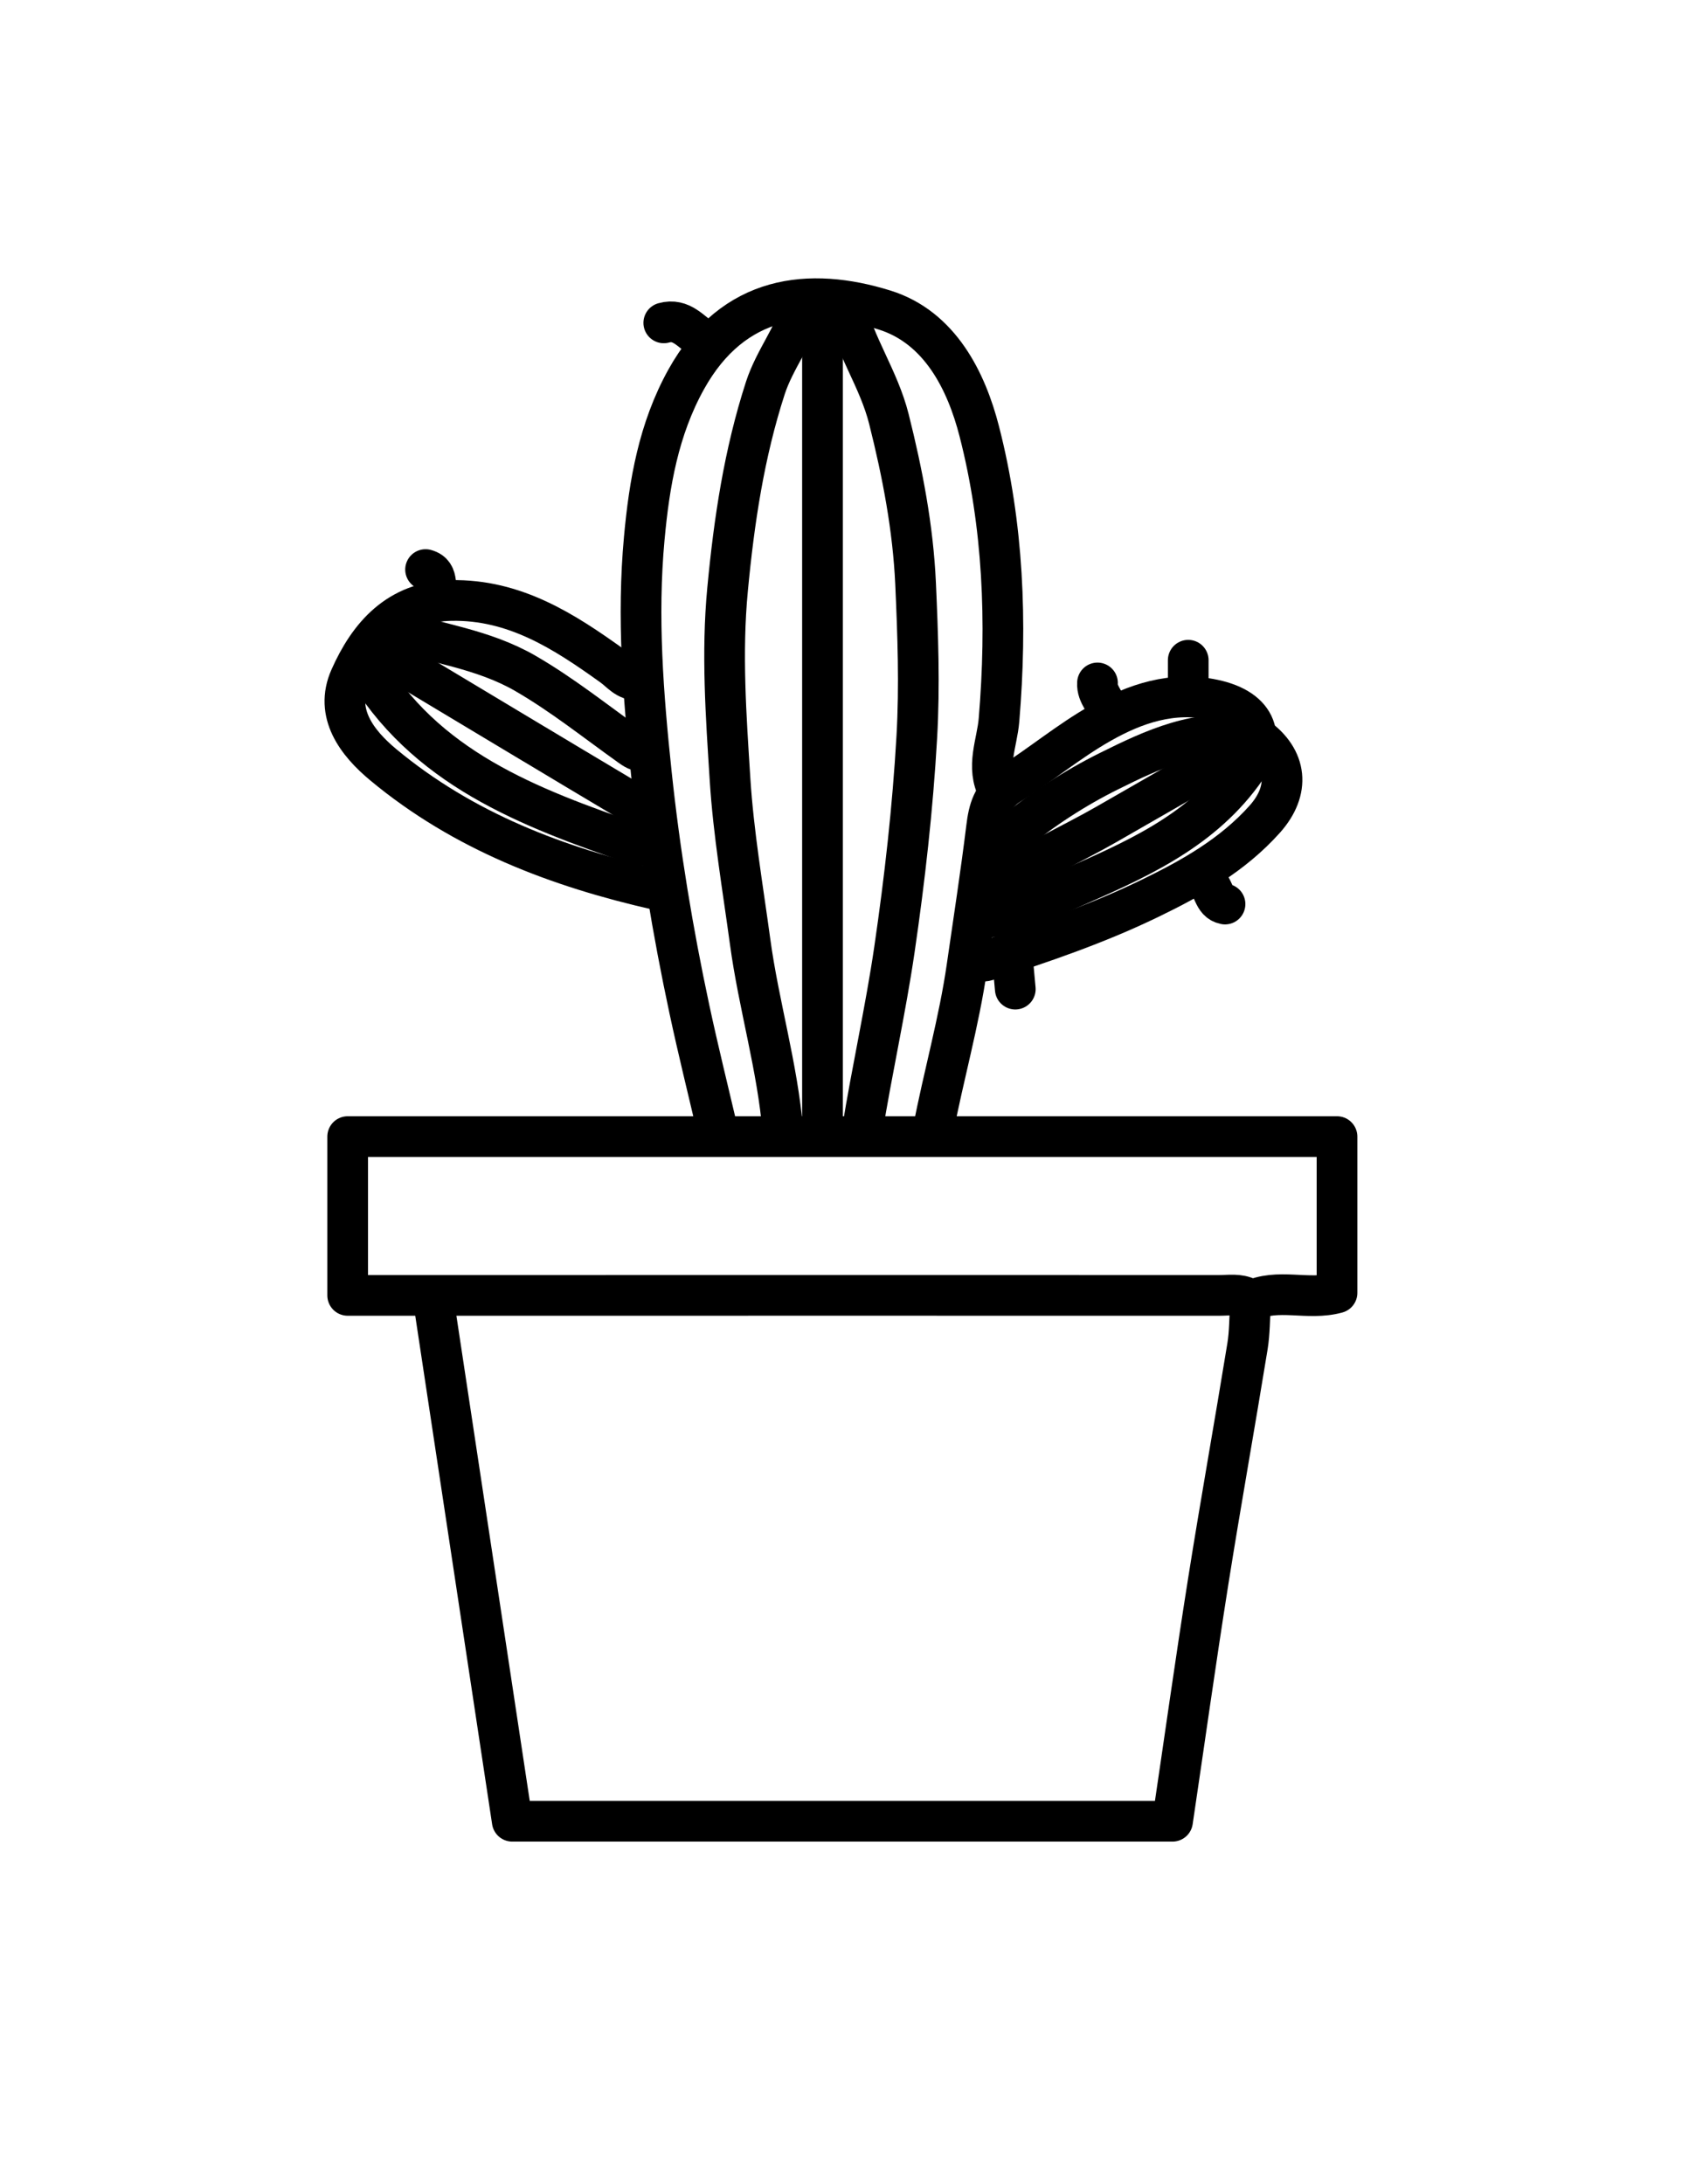 <?xml version="1.0" encoding="utf-8"?>
<!-- Generator: Adobe Illustrator 16.0.3, SVG Export Plug-In . SVG Version: 6.00 Build 0)  -->
<!DOCTYPE svg PUBLIC "-//W3C//DTD SVG 1.1//EN" "http://www.w3.org/Graphics/SVG/1.1/DTD/svg11.dtd">
<svg version="1.1" xmlns="http://www.w3.org/2000/svg" xmlns:xlink="http://www.w3.org/1999/xlink" x="0px" y="0px"
	 width="20.667px" height="26.833px" viewBox="0 0 20.667 26.833" enable-background="new 0 0 20.667 26.833" xml:space="preserve">
<g id="Capa_9" display="none">
	<g display="inline">
		
			<path fill-rule="evenodd" clip-rule="evenodd" fill="none" stroke="#000000" stroke-width="2" stroke-linecap="round" stroke-linejoin="round" stroke-miterlimit="10" d="
			M3.448,31.092c0.261-2.196-0.479-3.81-0.836-5.677c-0.064-0.332-0.128-0.665-0.198-0.996c-0.092-0.442-0.189-0.883-0.307-1.319
			c-0.252-0.938-0.53-1.868-0.826-2.792c-0.87-2.722-0.321-5.958-0.122-8.944c0.177-2.659-0.768-3.531-3.423-3.431
			c-4.869,0.184-9.753,0.15-14.624,0.01c-2.32-0.066-3.104,0.726-3.047,3.044c0.112,4.524,0.781,9.293-1.241,13.421
			c-1.149,2.345-1.313,4.486-1.327,6.83c-0.022,3.708,2.768,5.772,6.35,4.461c1.591-0.583,3.946-1.021,5.634-1.171
			c1.648-0.147,3.857,0.219,5.485,0.52c2.563,0.473,4.8,1.838,6.943-0.469C2.326,34.128,3.187,33.288,3.448,31.092z"/>
		
			<path fill-rule="evenodd" clip-rule="evenodd" fill="none" stroke="#000000" stroke-width="2" stroke-linecap="round" stroke-linejoin="round" stroke-miterlimit="10" d="
			M-19.515,20.736c4.25,0,8.506-0.119,12.75,0.041c2.974,0.112,3.044-1.574,3.049-3.791c0.005-2.209-0.305-3.755-3.05-3.396
			c-0.983,0.128-1.997,0.021-2.998,0.021c-5.824,0-6.336,0.622-5.25,6.376"/>
		
			<path fill-rule="evenodd" clip-rule="evenodd" fill="none" stroke="#000000" stroke-width="2" stroke-linecap="round" stroke-linejoin="round" stroke-miterlimit="10" d="
			M-20.64,25.237c7.626,0.621,15.252,0.622,22.878,0"/>
		
			<path fill-rule="evenodd" clip-rule="evenodd" fill="none" stroke="#000000" stroke-width="2" stroke-linecap="round" stroke-linejoin="round" stroke-miterlimit="10" d="
			M10.489,9.86c0,6.501,0,13.002,0,19.502"/>
		
			<path fill-rule="evenodd" clip-rule="evenodd" fill="none" stroke="#000000" stroke-width="2" stroke-linecap="round" stroke-linejoin="round" stroke-miterlimit="10" d="
			M14.99,7.984c-0.5-1.5-0.846-3.078-1.55-4.475c-0.545-1.08-1.285-1.997-2.951-1.997c-1.666,0-2.425,0.913-2.945,1.998
			C6.868,4.919,6.585,6.516,6.033,8.372c2.785,0.788,5.61,2.081,8.582-0.012"/>
		
			<path fill-rule="evenodd" clip-rule="evenodd" fill="none" stroke="#000000" stroke-width="2" stroke-linecap="round" stroke-linejoin="round" stroke-miterlimit="10" d="
			M12.74,9.86c0,1.625,0,3.25,0,4.875"/>
		
			<path fill-rule="evenodd" clip-rule="evenodd" fill="none" stroke="#000000" stroke-width="2" stroke-linecap="round" stroke-linejoin="round" stroke-miterlimit="10" d="
			M0.738,20.736c-1.37-0.179-2.809,0.389-4.125-0.375"/>
		
			<path fill-rule="evenodd" clip-rule="evenodd" fill="none" stroke="#000000" stroke-width="2" stroke-linecap="round" stroke-linejoin="round" stroke-miterlimit="10" d="
			M13.865,30.113c-2.25,0-4.501,0-6.751,0"/>
	</g>
	
		<path display="inline" fill-rule="evenodd" clip-rule="evenodd" fill="none" stroke="#000000" stroke-width="2" stroke-linecap="round" stroke-linejoin="round" stroke-miterlimit="10" d="
		M43.448,31.092c0.261-2.196-0.479-3.81-0.836-5.677c-0.064-0.332-0.128-0.665-0.198-0.996c-0.092-0.442-0.189-0.883-0.307-1.319
		c-0.252-0.938-0.53-1.868-0.826-2.792c-0.87-2.722-0.321-5.958-0.122-8.944c0.177-2.659-0.768-3.531-3.423-3.431
		c-4.869,0.184-9.753,0.15-14.624,0.01c-2.32-0.066-3.104,0.726-3.047,3.044c0.112,4.524,0.781,9.293-1.241,13.421
		c-1.149,2.345-1.313,4.486-1.327,6.83c-0.022,3.708,2.768,5.772,6.35,4.461c1.591-0.583,3.946-1.021,5.634-1.171
		c1.648-0.147,3.857,0.219,5.485,0.52c2.563,0.473,4.8,1.838,6.943-0.469C42.326,34.128,43.187,33.288,43.448,31.092z"/>
	
		<path display="inline" fill-rule="evenodd" clip-rule="evenodd" fill="none" stroke="#000000" stroke-width="2" stroke-linecap="round" stroke-linejoin="round" stroke-miterlimit="10" d="
		M20.485,20.736c4.25,0,8.506-0.119,12.75,0.041c2.974,0.112,3.044-1.574,3.049-3.791c0.005-2.209-0.305-3.755-3.05-3.396
		c-0.983,0.128-1.997,0.021-2.998,0.021c-5.824,0-6.336,0.622-5.25,6.376"/>
	
		<path display="inline" fill-rule="evenodd" clip-rule="evenodd" fill="none" stroke="#000000" stroke-width="2" stroke-linecap="round" stroke-linejoin="round" stroke-miterlimit="10" d="
		M19.36,25.237c7.626,0.621,15.252,0.622,22.878,0"/>
	
		<path display="inline" fill-rule="evenodd" clip-rule="evenodd" fill="none" stroke="#000000" stroke-width="2" stroke-linecap="round" stroke-linejoin="round" stroke-miterlimit="10" d="
		M40.738,20.736c-1.37-0.179-2.809,0.389-4.125-0.375"/>
</g>
<g id="Capa_3" display="none">
	<g id="XMLID_1_" display="inline">
		<path id="XMLID_2_" fill="#231F20" d="M27.91,10.741l-0.002-0.175h-0.793c-0.292-0.715-1.338-1.579-5.728-2.265
			c-3.309-0.517-7.7-0.801-12.364-0.801c-4.66,0-9.052,0.284-12.361,0.801c-4.436,0.693-5.467,1.572-5.743,2.3l-0.162,0.007
			l-0.006,0.979c0,6.448,2.376,12.508,6.535,16.698c-3.286,0.888-4.95,2.114-4.95,3.645c0,3.946,11.119,4.988,16.999,4.988
			s17-1.042,17-4.988c0-1.533-1.67-2.759-4.963-3.647c0.234-0.234,0.449-0.457,0.647-0.676c1.157,0.186,2.256,0.278,3.268,0.278
			c3.067,0,5.561-0.787,7.412-2.338c2.057-1.725,3.143-4.285,3.143-7.402C35.842,13.367,31.617,11.183,27.91,10.741z M27.703,14.878
			c1.518,0.424,3.207,1.387,3.207,3.572c0,1.789-0.596,3.233-1.722,4.179c-1.083,0.906-2.601,1.343-4.518,1.329
			C26.246,21.244,27.288,18.119,27.703,14.878z M9.023,9.337c8.669,0,14.635,0.985,16.126,1.782
			c-1.491,0.796-7.457,1.781-16.126,1.781c-8.666,0-14.632-0.984-16.123-1.781C-5.609,10.322,0.357,9.337,9.023,9.337z
			 M24.502,31.93c0,1.111-5.76,3.152-15.168,3.152S-5.834,33.041-5.834,31.93c0-0.45,1.272-1.392,4.765-2.164
			c3.082,2.468,6.678,3.771,10.404,3.771c3.718,0,7.309-1.304,10.393-3.773C23.228,30.535,24.502,31.48,24.502,31.93z M9.334,31.701
			c-8.821,0-16.101-8.199-16.705-18.734c0.94,0.375,2.267,0.692,4.032,0.969c3.31,0.517,7.701,0.802,12.361,0.802
			c4.664,0,9.055-0.285,12.364-0.802c2.202-0.346,3.739-0.758,4.673-1.261C25.586,23.376,18.307,31.701,9.334,31.701z
			 M31.523,24.138c-1.857,1.557-4.667,2.177-8.141,1.804c0.05-0.07,0.099-0.138,0.147-0.208c0.492,0.045,0.899,0.068,1.271,0.068
			c0.288,0,0.567-0.01,0.841-0.028c1.913-0.13,3.5-0.712,4.72-1.734c1.169-0.98,1.924-2.313,2.228-3.907
			c0.103-0.532,0.152-1.092,0.152-1.681c0-3.754-3.263-5.03-4.868-5.431c0.008-0.137,0.014-0.275,0.019-0.412
			c0.728,0.109,1.72,0.327,2.711,0.755c2.262,0.978,3.409,2.587,3.409,4.782C34.011,20.702,33.15,22.774,31.523,24.138z"/>
	</g>
</g>
<g id="Capa_5" display="none">
	<g id="XMLID_17_" display="inline">
		<path id="XMLID_18_" fill="#231F20" d="M20.988,34.167h23.701c0.46,0,0.881-0.269,1.083-0.693c0.202-0.423,0.15-0.926-0.133-1.299
			L26.581,7.159c-0.229-0.3-0.579-0.475-0.951-0.475c-0.371,0-0.723,0.174-0.95,0.475l-3.621,4.751
			c-1.489-2.955-4.497-4.986-7.965-4.986c-2.901,0-5.477,1.422-7.116,3.614l-6.753-9.155c-0.228-0.31-0.584-0.49-0.963-0.49
			c-0.378,0-0.733,0.181-0.962,0.49l-22.726,30.807c-0.273,0.374-0.32,0.874-0.115,1.292c0.202,0.418,0.621,0.683,1.078,0.683H6.571
			H20.988z M-1.738,4.174l20.307,27.526H9.04h-31.083L-1.738,4.174z M19.36,14.143l-5.449,7.149l-6.405-8.681
			c1.152-1.927,3.222-3.22,5.588-3.22C16.043,9.391,18.542,11.395,19.36,14.143z M21.588,31.701l-6.172-8.37L25.63,9.924
			l16.591,21.777H21.588z"/>
	</g>
</g>
<g id="Capa_8" display="none">
	<g id="XMLID_67_" display="inline">
		<path id="XMLID_77_" fill="#231F20" d="M5.665,33.85c0,2.406,1.957,4.363,4.362,4.363c2.404,0,4.36-1.958,4.36-4.363
			c0-2.403-1.956-4.361-4.36-4.361C7.622,29.489,5.665,31.447,5.665,33.85z M13.118,33.85c0,1.706-1.386,3.092-3.091,3.092
			c-1.706,0-3.092-1.386-3.092-3.092c0-1.703,1.386-3.092,3.092-3.092C11.732,30.758,13.118,32.147,13.118,33.85z"/>
		<path id="XMLID_74_" fill="#231F20" d="M10.027,3.127c-6.963,0-13.484,2.742-18.363,7.722c-0.355,0.362-0.549,0.843-0.544,1.353
			s0.208,0.985,0.571,1.339c0.358,0.353,0.831,0.545,1.332,0.545c0.007,0,0.013,0,0.02,0c0.509-0.006,0.985-0.209,1.341-0.571
			c4.156-4.243,9.711-6.578,15.643-6.578c5.931,0,11.485,2.335,15.642,6.576c0.361,0.369,0.844,0.573,1.361,0.573
			c0.501,0,0.974-0.194,1.332-0.545c0.363-0.354,0.566-0.83,0.571-1.339c0.005-0.509-0.188-0.99-0.544-1.353
			C23.509,5.87,16.989,3.127,10.027,3.127z M27.473,12.635c-0.242,0.238-0.661,0.233-0.897-0.009
			c-4.397-4.489-10.274-6.959-16.549-6.959c-6.275,0-12.153,2.47-16.551,6.959c-0.119,0.122-0.278,0.188-0.445,0.189
			c-0.172,0-0.329-0.062-0.451-0.18c-0.121-0.119-0.189-0.278-0.191-0.446c-0.001-0.171,0.064-0.331,0.182-0.451
			c4.638-4.734,10.836-7.34,17.456-7.34c6.618,0,12.817,2.606,17.455,7.34c0.119,0.12,0.183,0.279,0.181,0.451
			C27.662,12.357,27.593,12.516,27.473,12.635z"/>
		<path id="XMLID_71_" fill="#231F20" d="M22.178,20.865c0.498,0,0.97-0.189,1.327-0.538c0.753-0.732,0.77-1.939,0.039-2.692
			c-3.583-3.689-8.385-5.719-13.518-5.719c-5.135,0-9.936,2.03-13.519,5.719c-0.731,0.752-0.715,1.96,0.039,2.692
			c0.753,0.731,1.96,0.713,2.693-0.039c2.858-2.942,6.69-4.563,10.787-4.563c4.096,0,7.926,1.621,10.786,4.563
			C21.174,20.661,21.659,20.865,22.178,20.865z M-1.67,19.404c-0.244,0.251-0.646,0.257-0.898,0.014
			c-0.25-0.245-0.256-0.648-0.013-0.898c3.342-3.439,7.819-5.333,12.608-5.333c4.787,0,9.265,1.894,12.606,5.333
			c0.243,0.25,0.238,0.653-0.012,0.898c-0.245,0.237-0.663,0.23-0.897-0.014c-3.102-3.191-7.256-4.947-11.697-4.947
			C5.584,14.457,1.43,16.213-1.67,19.404z"/>
		<path id="XMLID_68_" fill="#231F20" d="M17.731,28.358c0.492,0,0.959-0.188,1.315-0.529c0.369-0.35,0.578-0.824,0.589-1.333
			c0.011-0.509-0.176-0.992-0.527-1.359c-2.396-2.506-5.62-3.886-9.081-3.886c-3.463,0-6.688,1.38-9.083,3.886
			c-0.351,0.367-0.538,0.85-0.526,1.359s0.221,0.983,0.588,1.333c0.356,0.341,0.823,0.529,1.316,0.529c0.012,0,0.029,0,0.043-0.002
			c0.509-0.011,0.982-0.22,1.333-0.588c1.67-1.748,3.918-2.71,6.329-2.71c2.41,0,4.658,0.962,6.327,2.71
			C16.711,28.141,17.212,28.358,17.731,28.358z M2.78,26.892c-0.116,0.122-0.275,0.192-0.444,0.195
			c-0.169,0.002-0.329-0.058-0.453-0.175c-0.122-0.116-0.192-0.275-0.196-0.444c-0.004-0.168,0.06-0.33,0.177-0.453
			c2.152-2.253,5.052-3.495,8.164-3.495c3.111,0,6.01,1.242,8.163,3.495c0.117,0.124,0.179,0.285,0.176,0.453
			c-0.003,0.169-0.074,0.328-0.196,0.444c-0.245,0.236-0.662,0.226-0.898-0.02c-1.909-2.001-4.483-3.103-7.244-3.103
			C7.264,23.789,4.692,24.891,2.78,26.892z"/>
	</g>
</g>
<g id="Capa_4" display="none">
	<g id="XMLID_9_" display="inline">
		<path id="XMLID_13_" fill="#231F20" d="M17.375,10.44c0.137-0.561,0.205-1.138,0.205-1.713c0-3.996-3.251-7.248-7.246-7.248
			c-3.998,0-7.249,3.252-7.249,7.248c0,0.575,0.069,1.152,0.206,1.713c0.192,1.175,0.459,2.124,0.791,2.819
			c0.712,1.496,3.709,6.435,5.085,8.684c-1.86,0.237-2.724,1.037-2.724,1.791c0,0.897,1.217,1.863,3.891,1.863
			c2.671,0,3.889-0.966,3.889-1.863c0-0.754-0.863-1.554-2.724-1.791c1.375-2.25,4.373-7.188,5.085-8.684
			C16.916,12.564,17.181,11.616,17.375,10.44z M13.102,23.735c-0.076,0.211-1.012,0.744-2.768,0.744
			c-1.779,0-2.716-0.544-2.771-0.736c0.05-0.186,0.813-0.643,2.257-0.733c0.017,0.027,0.03,0.048,0.037,0.059
			c0.102,0.165,0.282,0.266,0.478,0.266c0.193,0,0.373-0.101,0.475-0.266c0.007-0.011,0.019-0.032,0.038-0.059
			C12.271,23.099,13.035,23.545,13.102,23.735z M5.092,12.779c-0.283-0.595-0.525-1.475-0.699-2.541
			c-0.003-0.015-0.005-0.028-0.009-0.042C4.265,9.714,4.205,9.22,4.205,8.727c0-3.379,2.75-6.128,6.129-6.128
			c3.378,0,6.127,2.749,6.127,6.128c0,0.493-0.06,0.987-0.179,1.468c-0.003,0.014-0.006,0.028-0.008,0.042
			c-0.174,1.066-0.417,1.946-0.7,2.541c-0.72,1.51-4.001,6.9-5.24,8.925C9.093,19.679,5.813,14.289,5.092,12.779z"/>
		<path id="XMLID_10_" fill="#231F20" d="M10.334,4.629c-2.146,0-3.891,1.745-3.891,3.89c0,2.144,1.745,3.889,3.891,3.889
			c2.144,0,3.889-1.745,3.889-3.889C14.223,6.374,12.478,4.629,10.334,4.629z M7.563,8.519c0-1.528,1.243-2.771,2.771-2.771
			c1.526,0,2.77,1.243,2.77,2.771c0,1.527-1.243,2.77-2.77,2.77C8.806,11.288,7.563,10.045,7.563,8.519z"/>
	</g>
</g>
<g id="Capa_6" display="none">
	<g id="XMLID_23_" display="inline">
		<path id="XMLID_33_" fill="#231F20" d="M-4.446,33.689h32.455c0.594,0,1.076-0.481,1.076-1.075V9.733
			c0-0.595-0.482-1.076-1.076-1.076h-8.705V5.108c0-0.594-0.482-1.074-1.076-1.074H9.341c-0.594,0-1.074,0.48-1.074,1.074v3.549
			H4.364V8.245c0-0.595-0.483-1.075-1.076-1.075h-3.01c-0.594,0-1.074,0.48-1.074,1.075v0.412h-3.65
			c-0.594,0-1.076,0.481-1.076,1.076v22.881C-5.522,33.208-5.04,33.689-4.446,33.689z M10.417,6.183h6.736v2.474h-6.736V6.183z
			 M-3.373,10.807H9.341h8.887h8.707v20.731H-3.373V10.807z"/>
		<path id="XMLID_30_" fill="#231F20" d="M16.558,12.969c-4.573,0-8.291,3.72-8.291,8.291c0,4.572,3.718,8.291,8.291,8.291
			c4.57,0,8.291-3.719,8.291-8.291C24.848,16.689,21.127,12.969,16.558,12.969z M16.558,27.401c-3.387,0-6.141-2.755-6.141-6.141
			c0-3.387,2.754-6.141,6.141-6.141c3.385,0,6.14,2.754,6.14,6.141C22.698,24.646,19.942,27.401,16.558,27.401z"/>
		<path id="XMLID_27_" fill="#231F20" d="M16.558,16.839c-2.439,0-4.422,1.983-4.422,4.421s1.983,4.42,4.422,4.42
			c2.438,0,4.42-1.982,4.42-4.42S18.995,16.839,16.558,16.839z M16.558,23.531c-1.252,0-2.272-1.019-2.272-2.271
			s1.02-2.271,2.272-2.271s2.269,1.019,2.269,2.271S17.81,23.531,16.558,23.531z"/>
		<path id="XMLID_24_" fill="#231F20" d="M5.009,11.909h-6.021c-0.591,0-1.074,0.48-1.074,1.074v3.633
			c0,0.594,0.483,1.075,1.074,1.075h6.021c0.594,0,1.074-0.48,1.074-1.075v-3.633C6.083,12.389,5.603,11.909,5.009,11.909z
			 M3.933,15.54H0.064v-1.48h3.869V15.54z"/>
	</g>
</g>
<g id="Capa_7" display="none">
	<g id="XMLID_37_" display="inline">
		<path id="XMLID_66_" fill="#231F20" d="M1.131,11.026h17.787c0.336,0,0.607-0.273,0.607-0.609c0-0.337-0.271-0.61-0.607-0.61
			H1.131c-0.336,0-0.609,0.273-0.609,0.61C0.522,10.753,0.795,11.026,1.131,11.026z"/>
		<path id="XMLID_65_" fill="#231F20" d="M19.526,15.774c0-0.336-0.271-0.609-0.607-0.609H1.131c-0.336,0-0.609,0.273-0.609,0.609
			c0,0.336,0.273,0.609,0.609,0.609h17.787C19.254,16.384,19.526,16.11,19.526,15.774z"/>
		<path id="XMLID_56_" fill="#231F20" d="M32.801,14.274l-7.508-5.5V7.448c0-2.652-2.238-4.81-4.988-4.81h-3.389l-6.063-4.44
			c-0.322-0.235-0.756-0.235-1.076,0l-6.063,4.44H0.327c-2.752,0-4.988,2.157-4.988,4.81v1.326l-7.51,5.5
			c-0.234,0.171-0.373,0.443-0.375,0.734c0,0.051,0.01,0.102,0.018,0.151c-0.006,0.042-0.018,0.082-0.018,0.124v22.752
			c0,0.135,0.037,0.26,0.092,0.377c-0.094,0.208-0.119,0.443-0.041,0.668c0.125,0.37,0.473,0.619,0.861,0.619h43.898
			c0.391,0,0.738-0.25,0.863-0.621c0.076-0.223,0.051-0.459-0.043-0.666c0.055-0.117,0.092-0.242,0.092-0.377V15.284
			c0-0.041-0.012-0.08-0.018-0.121c0.01-0.054,0.018-0.107,0.018-0.162C33.172,14.713,33.034,14.444,32.801,14.274z M25.293,11.039
			l5.451,3.992l-5.256,4.056l-0.195,0.142V11.039z M10.315,0.068l3.51,2.57h-7.02L10.315,0.068z M-2.839,7.448
			c0-1.644,1.42-2.981,3.166-2.981h19.979c1.744,0,3.164,1.338,3.164,2.981v13.108l-7.176,5.223
			c-0.121,0.028-0.24,0.074-0.346,0.151l-5.576,4.225L4.53,25.92v-0.001l0,0l-7.369-5.362V7.448z M-4.662,11.038v8.018l-5.434-4.038
			L-4.662,11.038z M-10.722,17.078l13.166,9.583l-13.166,9.582V17.078z M-8.964,37.872l12.979-10.07l5.834,4.232
			c0.324,0.234,0.764,0.23,1.084-0.011l5.563-4.213l13.084,10.063H-8.964z M31.352,36.243l-13.164-9.582l13.164-9.583V36.243z"/>
	</g>
</g>
<g id="Capa_10">
	<g>
		
			<path fill-rule="evenodd" clip-rule="evenodd" fill="none" stroke="#000000" stroke-width="0.5" stroke-linecap="round" stroke-linejoin="round" stroke-miterlimit="10" d="
			M5.333,16.02c0.32,2.114,0.64,4.228,0.961,6.357c2.709,0,5.402,0,8.113,0c0.144-0.968,0.282-1.957,0.438-2.943
			c0.153-0.965,0.326-1.927,0.483-2.892c0.028-0.172,0.025-0.348,0.037-0.522"/>
		
			<path fill-rule="evenodd" clip-rule="evenodd" fill="none" stroke="#000000" stroke-width="0.5" stroke-linecap="round" stroke-linejoin="round" stroke-miterlimit="10" d="
			M9.862,3.758C9.765,4.119,9.52,4.411,9.404,4.767C9.143,5.573,9.02,6.396,8.94,7.24C8.865,8.026,8.921,8.8,8.97,9.575
			c0.042,0.664,0.156,1.327,0.246,1.989c0.106,0.784,0.337,1.543,0.403,2.331"/>
		
			<path fill-rule="evenodd" clip-rule="evenodd" fill="none" stroke="#000000" stroke-width="0.5" stroke-linecap="round" stroke-linejoin="round" stroke-miterlimit="10" d="
			M10.106,3.758c0,3.378,0,6.757,0,10.136"/>
		
			<path fill-rule="evenodd" clip-rule="evenodd" fill="none" stroke="#000000" stroke-width="0.5" stroke-linecap="round" stroke-linejoin="round" stroke-miterlimit="10" d="
			M10.385,3.758c0.115,0.487,0.413,0.897,0.537,1.39c0.168,0.669,0.297,1.34,0.328,2.024c0.028,0.625,0.051,1.251,0.015,1.881
			c-0.05,0.877-0.148,1.745-0.275,2.614c-0.11,0.748-0.276,1.483-0.396,2.228"/>
		
			<path fill-rule="evenodd" clip-rule="evenodd" fill="none" stroke="#000000" stroke-width="0.5" stroke-linecap="round" stroke-linejoin="round" stroke-miterlimit="10" d="
			M15.331,15.95c-0.111-0.056-0.231-0.034-0.348-0.034c-3.089-0.001-6.177,0-9.266,0c-0.477,0-0.953,0-1.445,0
			c0-0.662,0-1.289,0-1.951c4.058,0,8.099,0,12.156,0c0,0.662,0,1.289,0,1.92c-0.359,0.099-0.727-0.064-1.063,0.1"/>
		
			<path fill-rule="evenodd" clip-rule="evenodd" fill="none" stroke="#000000" stroke-width="0.5" stroke-linecap="round" stroke-linejoin="round" stroke-miterlimit="10" d="
			M4.463,8.147c0.747,1.294,2.038,1.774,3.345,2.226c0.072,0.025,0.162,0.003,0.243,0.003"/>
		
			<path fill-rule="evenodd" clip-rule="evenodd" fill="none" stroke="#000000" stroke-width="0.5" stroke-linecap="round" stroke-linejoin="round" stroke-miterlimit="10" d="
			M11.464,13.895c0.129-0.676,0.32-1.338,0.418-2.021c0.082-0.569,0.17-1.137,0.24-1.707c0.027-0.219,0.073-0.397,0.28-0.527
			c0.381-0.24,0.73-0.533,1.122-0.755c0.423-0.24,0.882-0.396,1.389-0.287c0.535,0.114,0.67,0.472,0.349,0.908
			c-0.539,0.731-1.34,1.072-2.129,1.42c-0.354,0.156-0.71,0.336-1.111,0.355"/>
		
			<path fill-rule="evenodd" clip-rule="evenodd" fill="none" stroke="#000000" stroke-width="0.5" stroke-linecap="round" stroke-linejoin="round" stroke-miterlimit="10" d="
			M4.672,8.008c1.045,0.627,2.089,1.255,3.136,1.879c0.047,0.029,0.115,0.025,0.172,0.037"/>
		
			<path fill-rule="evenodd" clip-rule="evenodd" fill="none" stroke="#000000" stroke-width="0.5" stroke-linecap="round" stroke-linejoin="round" stroke-miterlimit="10" d="
			M15.366,9.053c-0.64-0.108-1.195,0.151-1.74,0.422c-0.421,0.209-0.818,0.468-1.182,0.767c-0.093,0.077-0.174,0.108-0.283,0.1"/>
		
			<path fill-rule="evenodd" clip-rule="evenodd" fill="none" stroke="#000000" stroke-width="0.5" stroke-linecap="round" stroke-linejoin="round" stroke-miterlimit="10" d="
			M15.226,9.192c-0.545,0.313-1.091,0.627-1.637,0.94c-0.429,0.246-0.884,0.444-1.291,0.728c-0.053,0.037-0.137,0.027-0.207,0.038"
			/>
		
			<path fill-rule="evenodd" clip-rule="evenodd" fill="none" stroke="#000000" stroke-width="0.5" stroke-linecap="round" stroke-linejoin="round" stroke-miterlimit="10" d="
			M4.811,7.729C5.36,7.907,5.937,7.974,6.456,8.274C6.91,8.537,7.313,8.86,7.735,9.161C7.793,9.202,7.84,9.238,7.912,9.227"/>
		
			<path fill-rule="evenodd" clip-rule="evenodd" fill="none" stroke="#000000" stroke-width="0.5" stroke-linecap="round" stroke-linejoin="round" stroke-miterlimit="10" d="
			M15.436,9.053c0.381,0.271,0.42,0.657,0.105,1.011c-0.396,0.443-0.896,0.725-1.426,0.981c-0.643,0.311-1.313,0.539-1.989,0.757
			c-0.052,0.017-0.115,0.002-0.173,0.002"/>
		
			<path fill-rule="evenodd" clip-rule="evenodd" fill="none" stroke="#000000" stroke-width="0.5" stroke-linecap="round" stroke-linejoin="round" stroke-miterlimit="10" d="
			M12.266,9.715c-0.157-0.291-0.014-0.585,0.009-0.87c0.1-1.197,0.054-2.394-0.243-3.547c-0.157-0.612-0.481-1.276-1.164-1.489
			C9.952,3.524,9.012,3.616,8.431,4.662C8.092,5.273,7.978,5.939,7.916,6.615C7.827,7.581,7.902,8.542,8.004,9.507
			c0.103,0.974,0.262,1.935,0.466,2.89c0.107,0.501,0.231,0.999,0.348,1.498"/>
		
			<path fill-rule="evenodd" clip-rule="evenodd" fill="none" stroke="#000000" stroke-width="0.5" stroke-linecap="round" stroke-linejoin="round" stroke-miterlimit="10" d="
			M8.085,10.934c-1.231-0.278-2.392-0.72-3.375-1.537c-0.325-0.27-0.602-0.634-0.408-1.07c0.229-0.516,0.589-0.937,1.241-0.949
			c0.779-0.015,1.388,0.378,1.983,0.806c0.1,0.072,0.174,0.179,0.315,0.172"/>
		
			<path fill-rule="evenodd" clip-rule="evenodd" fill="none" stroke="#000000" stroke-width="0.5" stroke-linecap="round" stroke-linejoin="round" stroke-miterlimit="10" d="
			M8.643,4.176C8.491,4.083,8.375,3.905,8.156,3.967"/>
		
			<path fill-rule="evenodd" clip-rule="evenodd" fill="none" stroke="#000000" stroke-width="0.5" stroke-linecap="round" stroke-linejoin="round" stroke-miterlimit="10" d="
			M5.229,6.998c0.188,0.051,0.083,0.249,0.174,0.349"/>
		
			<path fill-rule="evenodd" clip-rule="evenodd" fill="none" stroke="#000000" stroke-width="0.5" stroke-linecap="round" stroke-linejoin="round" stroke-miterlimit="10" d="
			M14.6,8.112c0,0.139,0,0.279,0,0.418"/>
		
			<path fill-rule="evenodd" clip-rule="evenodd" fill="none" stroke="#000000" stroke-width="0.5" stroke-linecap="round" stroke-linejoin="round" stroke-miterlimit="10" d="
			M12.44,11.77c0.011,0.127,0.023,0.255,0.035,0.383"/>
		
			<path fill-rule="evenodd" clip-rule="evenodd" fill="none" stroke="#000000" stroke-width="0.5" stroke-linecap="round" stroke-linejoin="round" stroke-miterlimit="10" d="
			M13.485,8.391c-0.011,0.148,0.121,0.245,0.139,0.383"/>
		
			<path fill-rule="evenodd" clip-rule="evenodd" fill="none" stroke="#000000" stroke-width="0.5" stroke-linecap="round" stroke-linejoin="round" stroke-miterlimit="10" d="
			M14.808,10.829c0.116,0.063,0.091,0.249,0.244,0.279"/>
	</g>
</g>
</svg>
